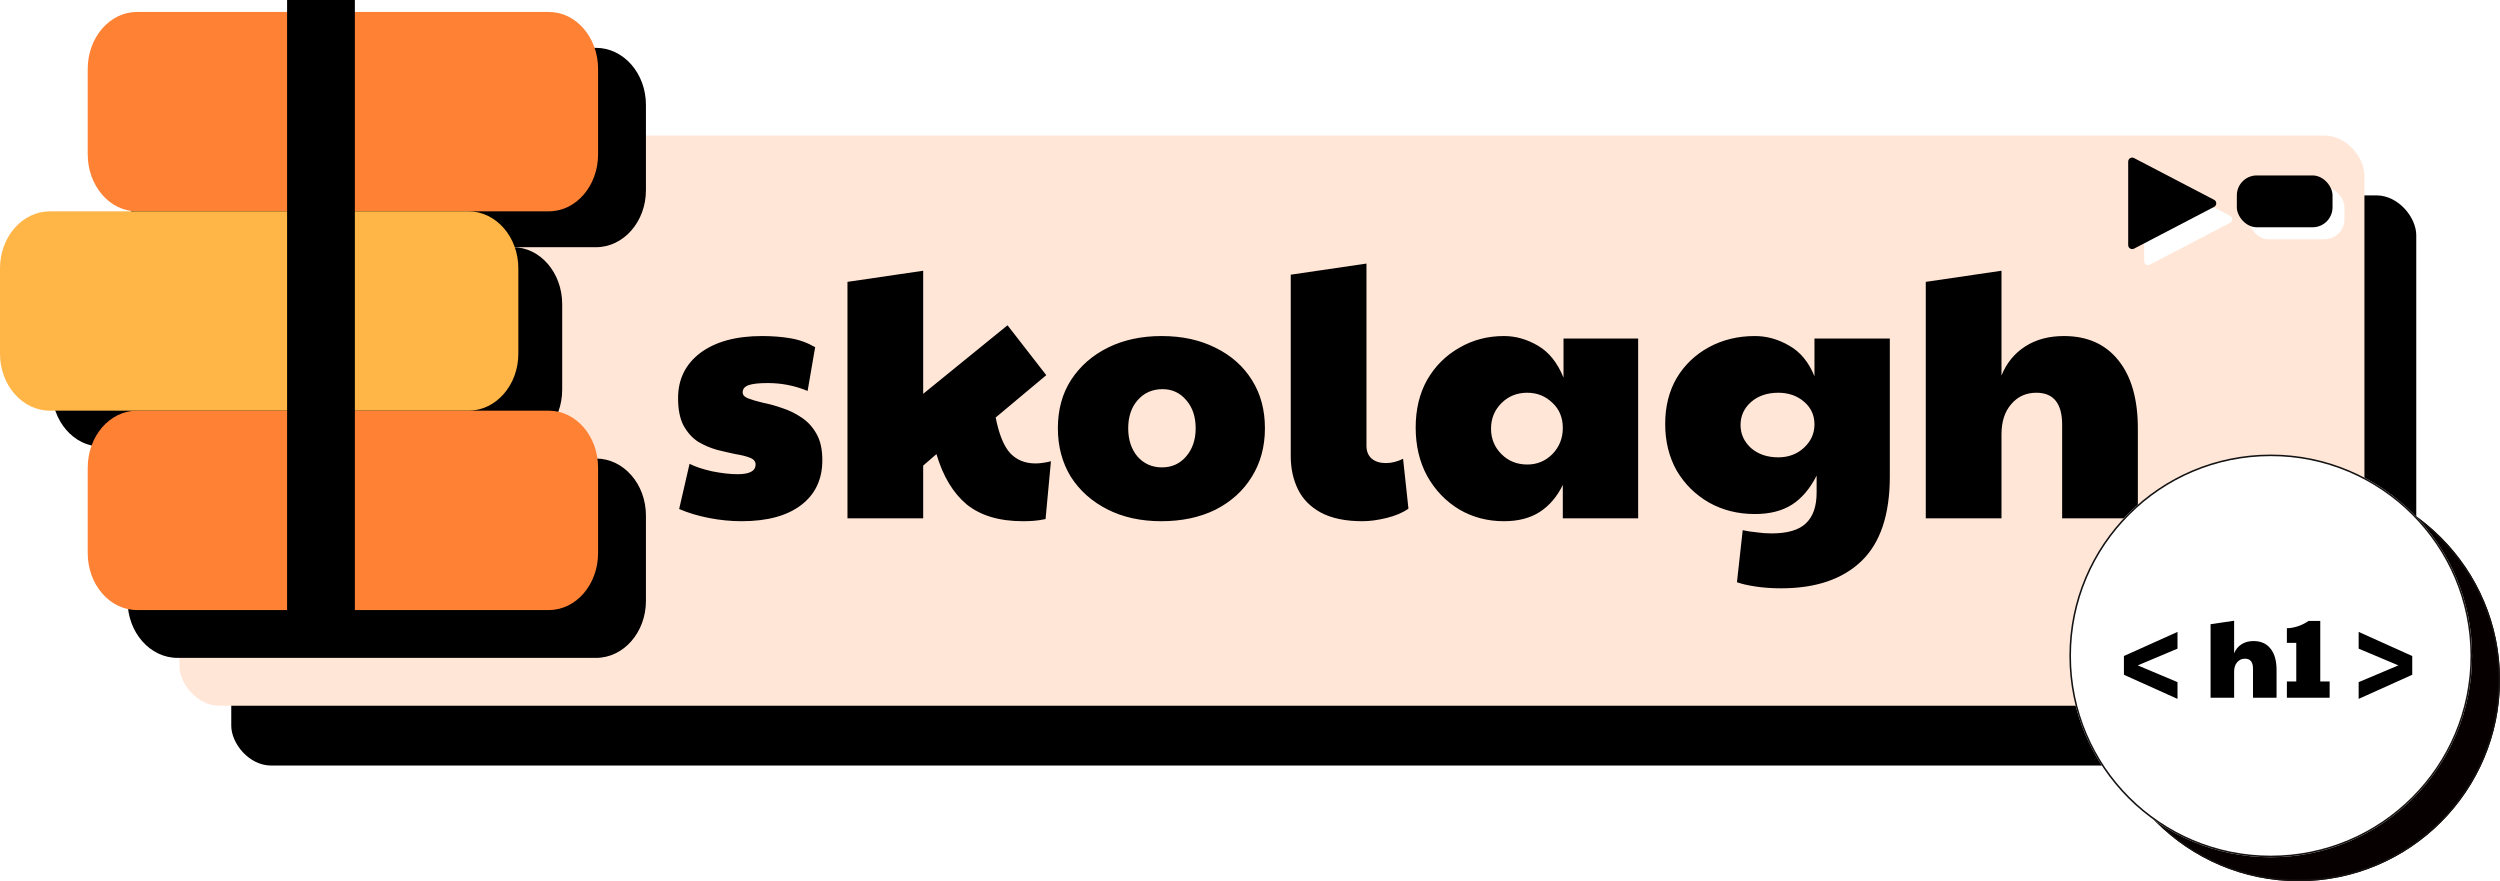 <svg width="627" height="221" viewBox="0 0 627 221" fill="none" xmlns="http://www.w3.org/2000/svg">
<rect x="58" y="49" width="548" height="143" rx="10" fill="black"/>
<rect x="45" y="34" width="548" height="143" rx="10" fill="#FFE6D7"/>
<path d="M149.47 115H44.53C37.61 115 32 121.396 32 129.286V150.714C32 158.604 37.61 165 44.53 165H149.47C156.39 165 162 158.604 162 150.714V129.286C162 121.396 156.39 115 149.47 115Z" fill="black"/>
<path d="M149.47 12H44.53C37.61 12 32 18.396 32 26.286V47.714C32 55.604 37.61 62 44.53 62H149.47C156.39 62 162 55.604 162 47.714V26.286C162 18.396 156.39 12 149.47 12Z" fill="black"/>
<path d="M137.663 3H34.337C27.524 3 22 9.396 22 17.286V38.714C22 46.604 27.524 53 34.337 53H137.663C144.476 53 150 46.604 150 38.714V17.286C150 9.396 144.476 3 137.663 3Z" fill="#FF8134"/>
<path d="M128.663 62H25.337C18.524 62 13 68.396 13 76.286V97.714C13 105.604 18.524 112 25.337 112H128.663C135.476 112 141 105.604 141 97.714V76.286C141 68.396 135.476 62 128.663 62Z" fill="black"/>
<path d="M117.47 53H12.53C5.61 53 0 59.396 0 67.286V88.714C0 96.604 5.61 103 12.53 103H117.47C124.39 103 130 96.604 130 88.714V67.286C130 59.396 124.39 53 117.47 53Z" fill="#FFB647"/>
<path d="M137.663 103H34.337C27.524 103 22 109.396 22 117.286V138.714C22 146.604 27.524 153 34.337 153H137.663C144.476 153 150 146.604 150 138.714V117.286C150 109.396 144.476 103 137.663 103Z" fill="#FF8134"/>
<path d="M89 0H72.002V44.571V111.429C72.002 136.045 71.998 156 72.002 156H89V111.429V44.571V0Z" fill="black"/>
<path d="M185.99 130.72C183.29 130.72 180.56 130.45 177.8 129.91C175.04 129.37 172.55 128.62 170.33 127.66L172.94 116.32C174.32 117.04 176.21 117.67 178.61 118.21C181.01 118.69 183.14 118.93 185 118.93C188 118.93 189.5 118.12 189.5 116.5C189.5 115.72 189.02 115.15 188.06 114.79C187.16 114.43 185.96 114.13 184.46 113.89C183.02 113.59 181.46 113.23 179.78 112.81C178.1 112.33 176.51 111.64 175.01 110.74C173.57 109.78 172.37 108.43 171.41 106.69C170.51 104.95 170.06 102.67 170.06 99.85C170.06 95.11 171.92 91.33 175.64 88.51C179.42 85.69 184.58 84.28 191.12 84.28C193.64 84.28 195.98 84.46 198.14 84.82C200.36 85.18 202.46 85.93 204.44 87.07L202.55 98.05C199.37 96.73 196.04 96.07 192.56 96.07C190.34 96.07 188.72 96.25 187.7 96.61C186.74 96.97 186.26 97.57 186.26 98.41C186.26 99.07 186.74 99.58 187.7 99.94C188.66 100.3 189.89 100.66 191.39 101.02C192.95 101.32 194.57 101.77 196.25 102.37C197.93 102.91 199.52 103.69 201.02 104.71C202.58 105.73 203.84 107.11 204.8 108.85C205.76 110.53 206.24 112.72 206.24 115.42C206.24 120.22 204.47 123.97 200.93 126.67C197.39 129.37 192.41 130.72 185.99 130.72ZM231.535 130H212.545V70.69L231.535 67.9V98.77L252.685 81.58L262.405 94.09L249.715 104.71C250.555 108.97 251.785 111.97 253.405 113.71C255.025 115.39 257.125 116.23 259.705 116.23C260.785 116.23 262.075 116.05 263.575 115.69L262.225 130.18C261.085 130.42 260.065 130.57 259.165 130.63C258.265 130.69 257.395 130.72 256.555 130.72C250.615 130.72 245.905 129.31 242.425 126.49C239.005 123.61 236.485 119.41 234.865 113.89L231.535 116.77V130ZM291.234 130.72C286.134 130.72 281.634 129.73 277.734 127.75C273.834 125.77 270.774 123.04 268.554 119.56C266.394 116.02 265.314 111.97 265.314 107.41C265.314 102.73 266.424 98.68 268.644 95.26C270.924 91.78 274.014 89.08 277.914 87.16C281.814 85.24 286.284 84.28 291.324 84.28C296.484 84.28 301.014 85.27 304.914 87.25C308.814 89.17 311.844 91.87 314.004 95.35C316.164 98.77 317.244 102.79 317.244 107.41C317.244 112.03 316.134 116.11 313.914 119.65C311.754 123.13 308.724 125.86 304.824 127.84C300.924 129.76 296.394 130.72 291.234 130.72ZM291.414 117.22C293.874 117.22 295.884 116.32 297.444 114.52C299.064 112.66 299.874 110.29 299.874 107.41C299.874 104.53 299.094 102.19 297.534 100.39C295.974 98.53 293.994 97.6 291.594 97.6C289.014 97.6 286.914 98.53 285.294 100.39C283.734 102.19 282.954 104.53 282.954 107.41C282.954 110.29 283.734 112.66 285.294 114.52C286.914 116.32 288.954 117.22 291.414 117.22ZM341.72 130.72C337.46 130.72 333.98 130 331.28 128.56C328.64 127.12 326.72 125.17 325.52 122.71C324.32 120.25 323.72 117.49 323.72 114.43V68.89L342.71 66.1V111.82C342.71 113.2 343.16 114.28 344.06 115.06C344.96 115.78 346.13 116.14 347.57 116.14C349.01 116.14 350.45 115.78 351.89 115.06L353.24 127.57C351.8 128.59 349.97 129.37 347.75 129.91C345.53 130.45 343.52 130.72 341.72 130.72ZM377.191 130.72C373.051 130.72 369.301 129.73 365.941 127.75C362.581 125.71 359.911 122.92 357.931 119.38C356.011 115.84 355.051 111.79 355.051 107.23C355.051 102.67 356.011 98.68 357.931 95.26C359.911 91.84 362.581 89.17 365.941 87.25C369.301 85.27 373.051 84.28 377.191 84.28C380.131 84.28 382.981 85.09 385.741 86.71C388.501 88.33 390.631 91 392.131 94.72V84.91H410.851V130H391.951V121.63C390.511 124.57 388.591 126.82 386.191 128.38C383.791 129.94 380.791 130.72 377.191 130.72ZM383.041 116.5C385.501 116.5 387.601 115.63 389.341 113.89C391.081 112.09 391.951 109.9 391.951 107.32C391.951 104.74 391.081 102.64 389.341 101.02C387.601 99.34 385.501 98.5 383.041 98.5C380.461 98.5 378.301 99.37 376.561 101.11C374.821 102.85 373.951 104.98 373.951 107.5C373.951 110.02 374.821 112.15 376.561 113.89C378.301 115.63 380.461 116.5 383.041 116.5ZM446.699 147.55C444.419 147.55 442.289 147.4 440.309 147.1C438.329 146.8 436.769 146.44 435.629 146.02L437.069 132.97C438.149 133.21 439.319 133.39 440.579 133.51C441.839 133.69 443.069 133.78 444.269 133.78C448.289 133.78 451.169 132.94 452.909 131.26C454.709 129.58 455.609 127 455.609 123.52V119.29C453.929 122.59 451.859 125.02 449.399 126.58C446.939 128.14 443.849 128.92 440.129 128.92C435.869 128.92 432.029 127.96 428.609 126.04C425.189 124.06 422.489 121.39 420.509 118.03C418.589 114.61 417.629 110.71 417.629 106.33C417.629 101.95 418.589 98.11 420.509 94.81C422.489 91.51 425.189 88.93 428.609 87.07C432.029 85.21 435.869 84.28 440.129 84.28C443.129 84.28 446.009 85.09 448.769 86.71C451.529 88.27 453.629 90.82 455.069 94.36V84.91H473.969V119.47C473.969 129.07 471.599 136.15 466.859 140.71C462.119 145.27 455.399 147.55 446.699 147.55ZM445.979 114.7C448.559 114.7 450.719 113.89 452.459 112.27C454.199 110.65 455.069 108.7 455.069 106.42C455.069 104.14 454.199 102.25 452.459 100.75C450.719 99.25 448.559 98.5 445.979 98.5C443.219 98.5 440.939 99.28 439.139 100.84C437.399 102.4 436.529 104.32 436.529 106.6C436.529 108.82 437.399 110.74 439.139 112.36C440.939 113.92 443.219 114.7 445.979 114.7ZM482.984 130V70.69L501.974 67.9V94.18C503.234 91.06 505.214 88.63 507.914 86.89C510.614 85.15 513.854 84.28 517.634 84.28C523.514 84.28 528.074 86.32 531.314 90.4C534.554 94.42 536.174 100.12 536.174 107.5V130H517.184V106.51C517.184 101.17 515.024 98.5 510.704 98.5C508.124 98.5 506.024 99.46 504.404 101.38C502.784 103.24 501.974 105.76 501.974 108.94V130H482.984Z" fill="black"/>
<g filter="url(#filter0_i_54_2)">
<circle cx="576.5" cy="170.5" r="50.5" fill="#070000"/>
</g>
<circle cx="576.5" cy="170.5" r="50.3" stroke="#161212" stroke-width="0.4"/>
<g filter="url(#filter1_i_54_2)">
<circle cx="569.5" cy="164.5" r="50.5" fill="white"/>
</g>
<circle cx="569.5" cy="164.5" r="50.3" stroke="#161212" stroke-width="0.4"/>
<path d="M546.12 175.28L532.68 169.232V164.528L546.12 158.48V162.68L536.152 166.88L546.12 171.08V175.28ZM554.412 175V156.548L560.32 155.68V163.856C560.712 162.885 561.328 162.129 562.168 161.588C563.008 161.047 564.016 160.776 565.192 160.776C567.021 160.776 568.44 161.411 569.448 162.68C570.456 163.931 570.96 165.704 570.96 168V175H565.052V167.692C565.052 166.031 564.38 165.2 563.036 165.2C562.233 165.2 561.58 165.499 561.076 166.096C560.572 166.675 560.32 167.459 560.32 168.448V175H554.412ZM573.551 175V170.912H575.903V161.224H573.551V157.556C574.354 157.556 575.231 157.407 576.183 157.108C577.135 156.809 578.068 156.352 578.983 155.736H581.923V170.912H584.275V175H573.551ZM591.551 175.28V171.08L601.519 166.88L591.551 162.68V158.48L604.991 164.528V169.232L591.551 175.28Z" fill="black"/>
<path d="M559.3 54.113C560.017 54.487 560.016 55.513 559.3 55.887L539.212 66.362C538.547 66.709 537.75 66.226 537.75 65.475V44.525C537.75 43.774 538.547 43.291 539.212 43.638L559.3 54.113Z" fill="white"/>
<path d="M555.3 50.113C556.017 50.487 556.016 51.513 555.3 51.887L535.212 62.362C534.547 62.709 533.75 62.226 533.75 61.475V40.525C533.75 39.774 534.547 39.291 535.212 39.638L555.3 50.113Z" fill="black"/>
<rect x="564" y="47" width="24" height="13" rx="5" fill="white"/>
<rect x="561" y="44" width="24" height="13" rx="5" fill="black"/>
<defs>
<filter id="filter0_i_54_2" x="526" y="120" width="101" height="101" filterUnits="userSpaceOnUse" color-interpolation-filters="sRGB">
<feFlood flood-opacity="0" result="BackgroundImageFix"/>
<feBlend mode="normal" in="SourceGraphic" in2="BackgroundImageFix" result="shape"/>
<feColorMatrix in="SourceAlpha" type="matrix" values="0 0 0 0 0 0 0 0 0 0 0 0 0 0 0 0 0 0 127 0" result="hardAlpha"/>
<feMorphology radius="0.4" operator="erode" in="SourceAlpha" result="effect1_innerShadow_54_2"/>
<feOffset/>
<feGaussianBlur stdDeviation="5"/>
<feComposite in2="hardAlpha" operator="arithmetic" k2="-1" k3="1"/>
<feColorMatrix type="matrix" values="0 0 0 0 0 0 0 0 0 0 0 0 0 0 0 0 0 0 0.2 0"/>
<feBlend mode="normal" in2="shape" result="effect1_innerShadow_54_2"/>
</filter>
<filter id="filter1_i_54_2" x="519" y="114" width="101" height="101" filterUnits="userSpaceOnUse" color-interpolation-filters="sRGB">
<feFlood flood-opacity="0" result="BackgroundImageFix"/>
<feBlend mode="normal" in="SourceGraphic" in2="BackgroundImageFix" result="shape"/>
<feColorMatrix in="SourceAlpha" type="matrix" values="0 0 0 0 0 0 0 0 0 0 0 0 0 0 0 0 0 0 127 0" result="hardAlpha"/>
<feMorphology radius="0.4" operator="erode" in="SourceAlpha" result="effect1_innerShadow_54_2"/>
<feOffset/>
<feGaussianBlur stdDeviation="5"/>
<feComposite in2="hardAlpha" operator="arithmetic" k2="-1" k3="1"/>
<feColorMatrix type="matrix" values="0 0 0 0 0 0 0 0 0 0 0 0 0 0 0 0 0 0 0.2 0"/>
<feBlend mode="normal" in2="shape" result="effect1_innerShadow_54_2"/>
</filter>
</defs>
</svg>
